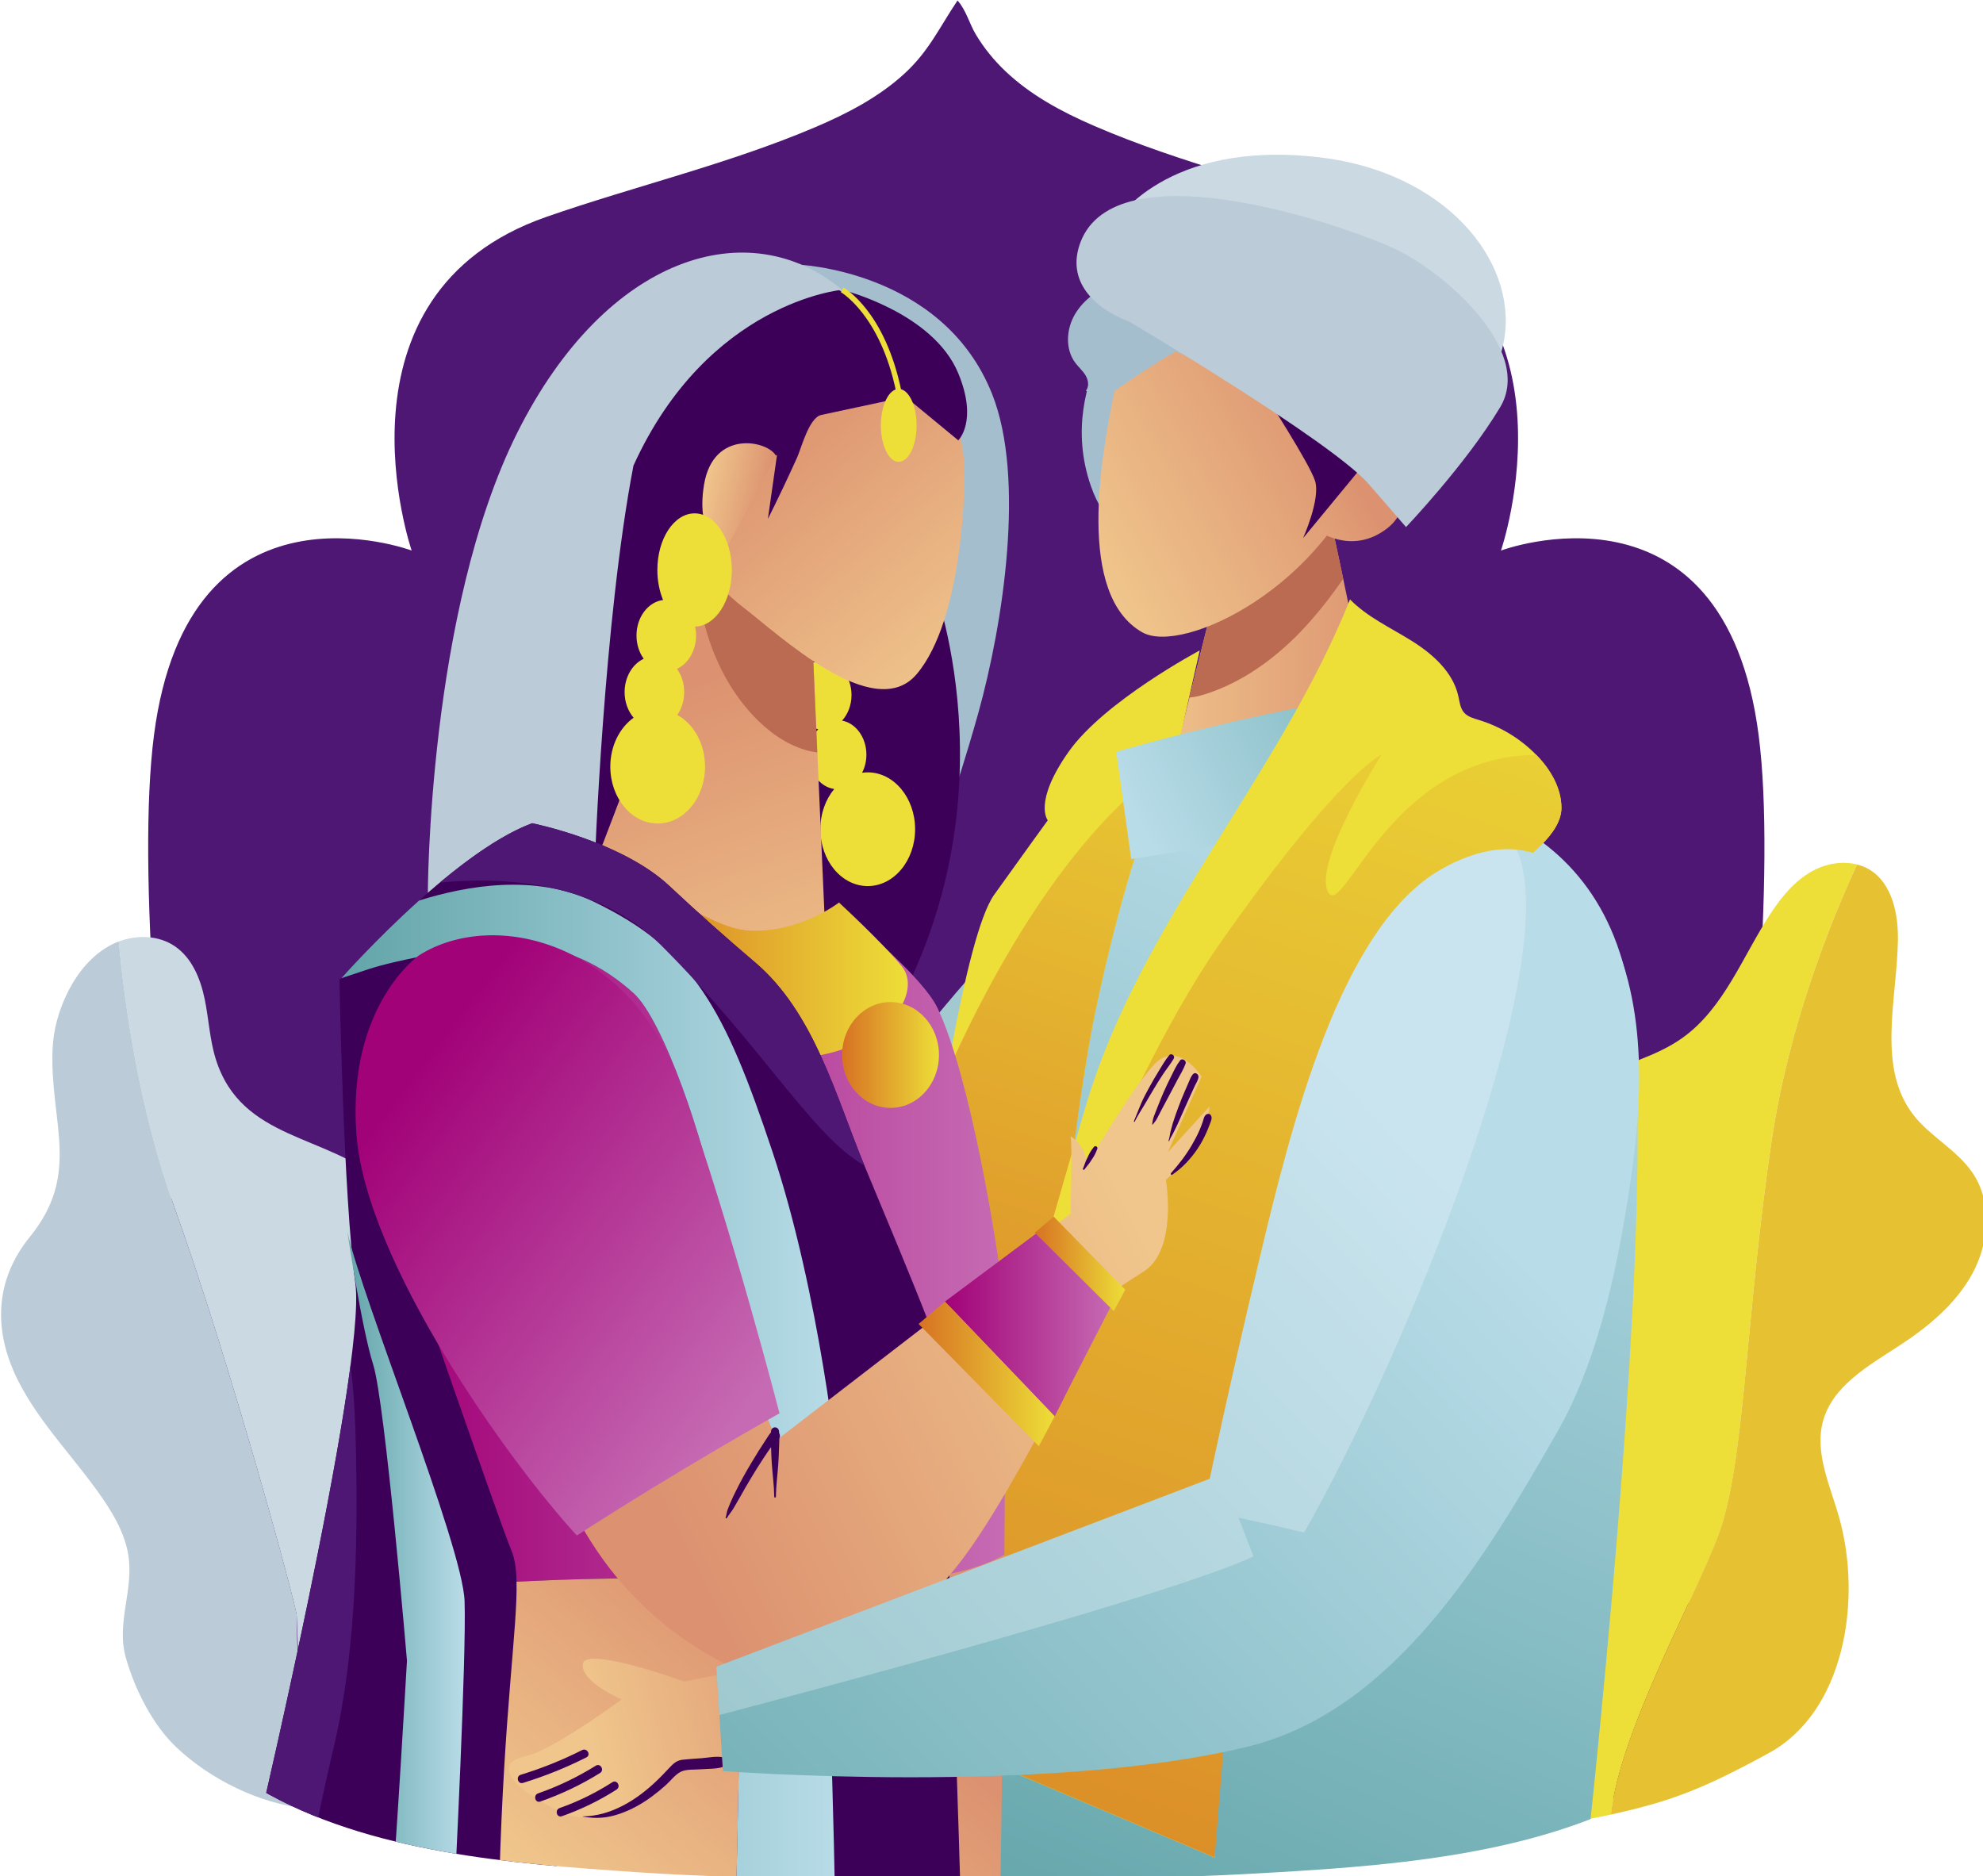 <?xml version="1.0" encoding="UTF-8" standalone="no"?>
<!-- Generator: Adobe Illustrator 24.0.0, SVG Export Plug-In . SVG Version: 6.00 Build 0)  -->

<svg
   xmlns:dc="http://purl.org/dc/elements/1.1/"
   xmlns:cc="http://creativecommons.org/ns#"
   xmlns:rdf="http://www.w3.org/1999/02/22-rdf-syntax-ns#"
   xmlns:svg="http://www.w3.org/2000/svg"
   xmlns="http://www.w3.org/2000/svg"
   xmlns:xlink="http://www.w3.org/1999/xlink"
   xmlns:sodipodi="http://sodipodi.sourceforge.net/DTD/sodipodi-0.dtd"
   xmlns:inkscape="http://www.inkscape.org/namespaces/inkscape"
   version="1.1"
   x="0px"
   y="0px"
   viewBox="0 0 100 94.612"
   xml:space="preserve"
   id="svg577"
   sodipodi:docname="icon-weds.svg"
   width="100"
   height="94.612"
   inkscape:version="0.92.5 (2060ec1f9f, 2020-04-08)"><defs
   id="defs581">
	
	
		
	
	
	
	
<clipPath
   id="SVGID_2_"><use
     height="100%"
     width="100%"
     y="0"
     x="0"
     id="use284"
     style="overflow:visible"
     xlink:href="#SVGID_1_" /></clipPath><linearGradient
   y2="379.302"
   x2="275.86"
   y1="379.302"
   x1="252.347"
   gradientUnits="userSpaceOnUse"
   id="SVGID_3_"><stop
     id="stop289"
     style="stop-color:#5CA1A5"
     offset="0" /><stop
     id="stop291"
     style="stop-color:#B8DCE8"
     offset="1" /></linearGradient><linearGradient
   y2="219.776"
   x2="449.192"
   y1="219.776"
   x1="401.893"
   gradientUnits="userSpaceOnUse"
   id="SVGID_4_"><stop
     id="stop308"
     style="stop-color:#F0C68C"
     offset="0" /><stop
     id="stop310"
     style="stop-color:#DC9270"
     offset="1" /></linearGradient><linearGradient
   gradientTransform="matrix(0.992,-0.163,0.17,1.032,7.619,612.104)"
   y2="-357.326"
   x2="496.616"
   y1="-337.63"
   x1="445.736"
   gradientUnits="userSpaceOnUse"
   id="SVGID_5_"><stop
     id="stop325"
     style="stop-color:#F0C68C"
     offset="0" /><stop
     id="stop327"
     style="stop-color:#DC9270"
     offset="1" /></linearGradient><linearGradient
   y2="180.981"
   x2="444.978"
   y1="198.113"
   x1="415.554"
   gradientUnits="userSpaceOnUse"
   id="SVGID_6_"><stop
     id="stop332"
     style="stop-color:#F0C68C"
     offset="0" /><stop
     id="stop334"
     style="stop-color:#DC9270"
     offset="1" /></linearGradient><linearGradient
   y2="250.944"
   x2="476.747"
   y1="472.739"
   x1="379.537"
   gradientUnits="userSpaceOnUse"
   id="SVGID_7_"><stop
     id="stop353"
     style="stop-color:#5CA1A5"
     offset="0" /><stop
     id="stop355"
     style="stop-color:#B8DCE8"
     offset="1" /></linearGradient><linearGradient
   y2="181.822"
   x2="429.562"
   y1="415.997"
   x1="351.068"
   gradientUnits="userSpaceOnUse"
   id="SVGID_8_"><stop
     id="stop364"
     style="stop-color:#D77223"
     offset="0" /><stop
     id="stop366"
     style="stop-color:#EDDE38"
     offset="1" /></linearGradient><linearGradient
   y2="245.141"
   x2="404.764"
   y1="207.151"
   x1="477.951"
   gradientUnits="userSpaceOnUse"
   id="SVGID_9_"><stop
     id="stop373"
     style="stop-color:#5CA1A5"
     offset="0" /><stop
     id="stop375"
     style="stop-color:#B8DCE8"
     offset="1" /></linearGradient><linearGradient
   y2="172.833"
   x2="470.368"
   y1="441.22"
   x1="380.406"
   gradientUnits="userSpaceOnUse"
   id="SVGID_10_"><stop
     id="stop382"
     style="stop-color:#DB8A27"
     offset="0" /><stop
     id="stop384"
     style="stop-color:#EDDE38"
     offset="1" /></linearGradient><linearGradient
   y2="215.821"
   x2="316.408"
   y1="282.303"
   x1="339.873"
   gradientUnits="userSpaceOnUse"
   id="SVGID_11_"><stop
     id="stop395"
     style="stop-color:#F0C68C"
     offset="0" /><stop
     id="stop397"
     style="stop-color:#DC9270"
     offset="1" /></linearGradient><linearGradient
   y2="312.315"
   x2="377.137"
   y1="312.315"
   x1="261.909"
   gradientUnits="userSpaceOnUse"
   id="SVGID_12_"><stop
     id="stop406"
     style="stop-color:#A20278"
     offset="7.626490e-03" /><stop
     id="stop408"
     style="stop-color:#C66BB3"
     offset="1" /></linearGradient><linearGradient
   y2="397.762"
   x2="344.228"
   y1="449.906"
   x1="301.769"
   gradientUnits="userSpaceOnUse"
   id="SVGID_13_"><stop
     id="stop413"
     style="stop-color:#F0C68C"
     offset="0" /><stop
     id="stop415"
     style="stop-color:#DC9270"
     offset="1" /></linearGradient><linearGradient
   y2="265.078"
   x2="358.905"
   y1="265.078"
   x1="301.611"
   gradientUnits="userSpaceOnUse"
   id="SVGID_14_"><stop
     id="stop422"
     style="stop-color:#D77223"
     offset="0" /><stop
     id="stop424"
     style="stop-color:#EDDE38"
     offset="1" /></linearGradient><linearGradient
   y2="284.56"
   x2="364.741"
   y1="284.56"
   x1="346.584"
   gradientUnits="userSpaceOnUse"
   id="SVGID_15_"><stop
     id="stop429"
     style="stop-color:#D77223"
     offset="0" /><stop
     id="stop431"
     style="stop-color:#EDDE38"
     offset="1" /></linearGradient><linearGradient
   y2="164.307"
   x2="333.369"
   y1="211.459"
   x1="371.749"
   gradientUnits="userSpaceOnUse"
   id="SVGID_16_"><stop
     id="stop438"
     style="stop-color:#F0C68C"
     offset="0" /><stop
     id="stop440"
     style="stop-color:#DC9270"
     offset="1" /></linearGradient><linearGradient
   gradientTransform="matrix(0.977,0.211,-0.211,0.977,111.327,-772.685)"
   y2="885.491"
   x2="417.464"
   y1="885.491"
   x1="405.369"
   gradientUnits="userSpaceOnUse"
   id="SVGID_17_"><stop
     id="stop451"
     style="stop-color:#F0C68C"
     offset="0" /><stop
     id="stop453"
     style="stop-color:#DC9270"
     offset="1" /></linearGradient><linearGradient
   y2="351.727"
   x2="345.839"
   y1="351.727"
   x1="246.395"
   gradientUnits="userSpaceOnUse"
   id="SVGID_18_"><stop
     id="stop474"
     style="stop-color:#5CA1A5"
     offset="0" /><stop
     id="stop476"
     style="stop-color:#B8DCE8"
     offset="1" /></linearGradient><linearGradient
   y2="372.802"
   x2="314.643"
   y1="326.991"
   x1="407.384"
   gradientUnits="userSpaceOnUse"
   id="SVGID_19_"><stop
     id="stop485"
     style="stop-color:#F0C68C"
     offset="0" /><stop
     id="stop487"
     style="stop-color:#DC9270"
     offset="1" /></linearGradient><linearGradient
   y2="334.981"
   x2="397.424"
   y1="334.981"
   x1="365.859"
   gradientUnits="userSpaceOnUse"
   id="SVGID_20_"><stop
     id="stop492"
     style="stop-color:#A20278"
     offset="7.626490e-03" /><stop
     id="stop494"
     style="stop-color:#C66BB3"
     offset="1" /></linearGradient><linearGradient
   y2="344.339"
   x2="386.437"
   y1="344.339"
   x1="360.924"
   gradientUnits="userSpaceOnUse"
   id="SVGID_21_"><stop
     id="stop499"
     style="stop-color:#D77223"
     offset="0" /><stop
     id="stop501"
     style="stop-color:#EDDE38"
     offset="1" /></linearGradient><linearGradient
   y2="323.721"
   x2="399.659"
   y1="323.721"
   x1="382.712"
   gradientUnits="userSpaceOnUse"
   id="SVGID_22_"><stop
     id="stop506"
     style="stop-color:#D77223"
     offset="0" /><stop
     id="stop508"
     style="stop-color:#EDDE38"
     offset="1" /></linearGradient><linearGradient
   y2="346.958"
   x2="332.383"
   y1="293.515"
   x1="261.497"
   gradientUnits="userSpaceOnUse"
   id="SVGID_23_"><stop
     id="stop531"
     style="stop-color:#A20278"
     offset="7.626490e-03" /><stop
     id="stop533"
     style="stop-color:#C66BB3"
     offset="1" /></linearGradient><linearGradient
   y2="400.602"
   x2="345.854"
   y1="412.569"
   x1="299.435"
   gradientUnits="userSpaceOnUse"
   id="SVGID_24_"><stop
     id="stop540"
     style="stop-color:#F0C68C"
     offset="0" /><stop
     id="stop542"
     style="stop-color:#DC9270"
     offset="1" /></linearGradient><linearGradient
   gradientTransform="matrix(1,-0.003,0.003,1,-1.239,13.099)"
   y2="301.578"
   x2="465.678"
   y1="475.884"
   x1="279.64"
   gradientUnits="userSpaceOnUse"
   id="SVGID_25_"><stop
     id="stop557"
     style="stop-color:#5CA1A5"
     offset="0" /><stop
     id="stop559"
     style="stop-color:#B8DCE8"
     offset="1" /></linearGradient><path
   inkscape:connector-curvature="0"
   d="m 516.75,227.16 c -6.41,-50.28 -47.77,-34.64 -47.77,-34.64 3.53,-10.41 8.89,-18.8 9.16,-30.39 0.28,-11.67 -3.17,-23.5 -10.19,-32.89 -12.22,-16.33 -34.56,-24.36 -54.38,-19.53 -14.43,3.51 -25.04,3.92 -36.45,-7.04 -2.12,-2.04 -3.98,-4.34 -5.49,-6.88 -1.19,-2 -1.84,-4.65 -3.4,-6.38 -3.36,5.06 -5.3,9.5 -9.84,13.71 -4.77,4.42 -10.63,7.5 -16.56,10.05 -16.06,6.9 -33.28,10.99 -49.76,16.78 -41.36,14.53 -25.05,62.57 -25.05,62.57 0,0 -41.36,-15.64 -47.77,34.64 -6.41,50.28 18.06,194.98 18.06,194.98 20.38,11.98 47.45,14.04 70.71,15.61 12.01,0.81 24.05,1.13 36.09,1.11 26.09,-0.04 52.45,0.65 78.31,-0.77 24.94,-1.37 54.4,-3.09 76.27,-15.95 0,-0.01 24.47,-144.7 18.06,-194.98 z"
   id="SVGID_1_" /></defs><sodipodi:namedview
   pagecolor="#ffffff"
   bordercolor="#666666"
   borderopacity="1"
   objecttolerance="10"
   gridtolerance="10"
   guidetolerance="10"
   inkscape:pageopacity="0"
   inkscape:pageshadow="2"
   inkscape:window-width="1920"
   inkscape:window-height="1025"
   id="namedview579"
   showgrid="false"
   inkscape:zoom="8.0084865"
   inkscape:cx="32.384742"
   inkscape:cy="35.689555"
   inkscape:window-x="0"
   inkscape:window-y="0"
   inkscape:window-maximized="1"
   inkscape:current-layer="svg577" />
<style
   type="text/css"
   id="style2">
	.st0{display:none;}
	.st1{display:inline;}
	.st2{fill:#577AF8;}
	.st3{opacity:0.9;fill:#FFFFFF;enable-background:new    ;}
	.st4{fill:#F0F0F0;}
	.st5{fill:#EBEBEB;}
	.st6{fill:#F5F5F5;}
	.st7{fill:#FAFAFA;}
	.st8{opacity:0.5;}
	.st9{fill:#5D238A;}
	.st10{opacity:0.4;fill:#FFFFFF;}
	.st11{opacity:0.6;fill:#FFFFFF;}
	.st12{opacity:0.2;}
	.st13{opacity:0.2;fill:#FFFFFF;}
	.st14{fill:#4F1774;}
	.st15{fill:#EDDE38;}
	.st16{fill:#E6C232;}
	.st17{fill:#CBD9E3;}
	.st18{fill:#BBCBD7;}
	.st19{clip-path:url(#SVGID_2_);}
	.st20{fill:#3C0059;}
	.st21{fill:url(#SVGID_3_);}
	.st22{fill:#A5BECE;}
	.st23{fill:url(#SVGID_4_);}
	.st24{fill:#BA6B51;}
	.st25{fill:url(#SVGID_5_);}
	.st26{fill:url(#SVGID_6_);}
	.st27{fill:#A2C8D0;}
	.st28{fill:url(#SVGID_7_);}
	.st29{fill:url(#SVGID_8_);}
	.st30{fill:url(#SVGID_9_);}
	.st31{fill:url(#SVGID_10_);}
	.st32{fill:url(#SVGID_11_);}
	.st33{fill:url(#SVGID_12_);}
	.st34{fill:url(#SVGID_13_);}
	.st35{fill:url(#SVGID_14_);}
	.st36{fill:url(#SVGID_15_);}
	.st37{fill:url(#SVGID_16_);}
	.st38{fill:url(#SVGID_17_);}
	.st39{fill:url(#SVGID_18_);}
	.st40{fill:url(#SVGID_19_);}
	.st41{fill:url(#SVGID_20_);}
	.st42{fill:url(#SVGID_21_);}
	.st43{fill:url(#SVGID_22_);}
	.st44{fill:url(#SVGID_23_);}
	.st45{fill:url(#SVGID_24_);}
	.st46{fill:url(#SVGID_25_);}
	.st47{opacity:0.29;fill:#F4FAFF;}
</style>
<g
   id="Background_Complete"
   transform="translate(0,-405.388)">
</g>
<g
   id="Background_Simple"
   class="st0"
   style="display:none"
   transform="translate(0,-405.388)">
	<g
   class="st1"
   id="g9"
   style="display:inline">
		<path
   class="st2"
   d="m 263.5,85.94 c 53.1,-21.32 90.38,30.07 100.44,66.06 10.06,35.99 34.92,46.08 57.81,33.25 22.88,-12.83 61.86,-66.21 111.05,-22.23 C 582,207 513.73,316.45 408.53,328.24 349.68,334.84 265,312.07 235.32,224.58 217.64,172.45 221.01,103 263.5,85.94 Z"
   id="path5"
   inkscape:connector-curvature="0"
   style="fill:#577af8" />
		<path
   class="st3"
   d="m 263.5,85.94 c 53.1,-21.32 90.38,30.07 100.44,66.06 10.06,35.99 34.92,46.08 57.81,33.25 22.88,-12.83 61.86,-66.21 111.05,-22.23 C 582,207 513.73,316.45 408.53,328.24 349.68,334.84 265,312.07 235.32,224.58 217.64,172.45 221.01,103 263.5,85.94 Z"
   id="path7"
   inkscape:connector-curvature="0"
   style="opacity:0.9;fill:#ffffff;enable-background:new" />
	</g>
</g>
<g
   id="Shadow_1_"
   transform="translate(0,-405.388)">
</g>

<g
   id="Character_2"
   transform="translate(0,-405.388)">
</g>
<g
   id="Character_1"
   transform="translate(0,-405.388)">
</g>
<g
   transform="matrix(0.269,0,0,0.269,-50.765,-23.348)"
   id="g572"><path
     style="fill:#4f1774"
     inkscape:connector-curvature="0"
     id="path267"
     d="M 518.41,224.64 C 511.93,174.36 470.1,190 470.1,190 c 0,0 16.49,-48.05 -25.33,-62.57 -16.91,-5.87 -34.64,-9.97 -51.08,-17.1 -5.93,-2.57 -11.77,-5.7 -16.48,-10.18 -2.15,-2.04 -4.03,-4.34 -5.55,-6.88 -1.2,-2 -1.86,-4.65 -3.44,-6.38 -3.4,5.06 -5.36,9.5 -9.95,13.71 -4.82,4.42 -10.75,7.5 -16.75,10.05 -16.24,6.9 -33.66,10.99 -50.32,16.78 -41.8,14.53 -25.31,62.57 -25.31,62.57 0,0 -41.83,-15.64 -48.31,34.64 -6.48,50.28 18.26,194.98 18.26,194.98 20.61,11.98 47.98,14.04 71.5,15.61 12.14,0.81 24.32,1.13 36.49,1.11 26.38,-0.04 53.04,0.65 79.18,-0.77 25.21,-1.37 55.01,-3.09 77.13,-15.95 0.01,0 24.75,-144.7 18.27,-194.98 z"
     class="st14" /><g
     id="g273"><path
       style="fill:#edde38"
       inkscape:connector-curvature="0"
       id="path269"
       d="m 520.89,300.34 c 3.17,-21.11 10.77,-40.23 15.96,-51.49 -2.78,-0.71 -5.9,-0.15 -8.44,1.27 -3.25,1.81 -5.69,4.78 -7.73,7.88 -5.3,8.06 -8.75,17.82 -16.62,23.4 -4.97,3.52 -11.12,4.9 -16.61,7.55 -14.03,6.77 -23.12,22.62 -21.87,38.15 0.83,10.33 5.76,20.61 3.26,30.67 -2.49,10.02 -11.58,16.74 -17.93,24.88 -10.6,13.6 -13.62,32.76 -7.7,48.96 0,0 24.69,0.33 47.51,-4.66 1.73,-15.67 15.7,-40.5 20.13,-52.31 5.01,-13.4 5.01,-40.78 10.04,-74.3 z"
       class="st15" /><path
       style="fill:#e6c232"
       inkscape:connector-curvature="0"
       id="path271"
       d="m 533.54,371.42 c -1.68,-6.05 -4.73,-12.25 -3.05,-18.29 1.83,-6.55 8.46,-10.29 14.16,-14 5.5,-3.58 10.76,-7.89 13.87,-13.67 3.11,-5.78 3.68,-13.27 0.04,-18.73 -2.91,-4.35 -7.97,-6.83 -11.17,-10.97 -6.79,-8.81 -3.13,-21.31 -2.88,-32.43 0.12,-5.13 -1.03,-11.01 -5.46,-13.6 -0.69,-0.41 -1.44,-0.68 -2.2,-0.88 -5.19,11.26 -12.79,30.37 -15.96,51.49 -5.03,33.52 -5.03,60.9 -10.06,74.3 -4.43,11.82 -18.4,36.64 -20.13,52.31 11.28,-2.47 17.33,-4.82 29.62,-11.53 14.12,-7.68 17.52,-28.52 13.22,-44 z"
       class="st16" /></g><g
     id="g279"><path
       style="fill:#cbd9e3"
       inkscape:connector-curvature="0"
       id="path275"
       d="m 274.74,362.48 c -1.55,-2.25 -3.34,-4.35 -4.51,-6.82 -3.78,-7.99 0.69,-19.26 -0.51,-28.09 -0.97,-7.14 -3.84,-14.26 -9.23,-19.05 -10.34,-9.18 -26.5,-7.8 -31.32,-23.18 -1.15,-3.67 -1.31,-7.58 -2.1,-11.35 -0.79,-3.77 -2.38,-7.63 -5.56,-9.8 -3.02,-2.07 -7.07,-2.2 -10.52,-0.9 1.09,11.92 3.79,31.36 10.45,49.91 10.61,29.61 22.91,74.86 22.91,76.54 0,1.24 1.02,24.24 1.55,36.16 12.86,2.2 25.88,3.15 25.88,3.15 5.25,-10.42 9.48,-21.53 10.62,-33.14 1.14,-11.63 -1.03,-23.83 -7.66,-33.43 z"
       class="st17" /><path
       style="fill:#bbcbd7"
       inkscape:connector-curvature="0"
       id="path277"
       d="m 221.44,313.19 c -6.65,-18.56 -9.35,-37.99 -10.45,-49.91 -0.43,0.16 -0.86,0.35 -1.27,0.55 -3.68,1.86 -6.43,5.23 -8.28,8.92 -1.68,3.35 -2.72,7.04 -2.87,10.78 -0.53,13.73 5.44,23.2 -4.27,35.15 -6.6,8.12 -6.9,17.68 -2.13,27.05 4.13,8.11 10.78,14.62 15.91,22.15 2.17,3.19 4.1,6.66 4.7,10.46 1.04,6.6 -2.33,12.69 -0.46,19.25 1.69,5.93 5.05,12.63 9.56,16.85 6.33,5.93 15.35,10.39 23.93,11.32 0.11,-11.97 -1.45,-24.03 -1.45,-36.03 -0.01,-1.67 -12.3,-46.93 -22.92,-76.54 z"
       class="st18" /></g><g
     id="g570"><defs
       id="defs282"><path
         inkscape:connector-curvature="0"
         d="m 516.75,227.16 c -6.41,-50.28 -47.77,-34.64 -47.77,-34.64 3.53,-10.41 8.89,-18.8 9.16,-30.39 0.28,-11.67 -3.17,-23.5 -10.19,-32.89 -12.22,-16.33 -34.56,-24.36 -54.38,-19.53 -14.43,3.51 -25.04,3.92 -36.45,-7.04 -2.12,-2.04 -3.98,-4.34 -5.49,-6.88 -1.19,-2 -1.84,-4.65 -3.4,-6.38 -3.36,5.06 -5.3,9.5 -9.84,13.71 -4.77,4.42 -10.63,7.5 -16.56,10.05 -16.06,6.9 -33.28,10.99 -49.76,16.78 -41.36,14.53 -25.05,62.57 -25.05,62.57 0,0 -41.36,-15.64 -47.77,34.64 -6.41,50.28 18.06,194.98 18.06,194.98 20.38,11.98 47.45,14.04 70.71,15.61 12.01,0.81 24.05,1.13 36.09,1.11 26.09,-0.04 52.45,0.65 78.31,-0.77 24.94,-1.37 54.4,-3.09 76.27,-15.95 0,-0.01 24.47,-144.7 18.06,-194.98 z"
         id="path1516" /></defs><clipPath
       id="clipPath968"><use
         height="100%"
         width="100%"
         y="0"
         x="0"
         id="use966"
         style="overflow:visible"
         xlink:href="#SVGID_1_" /></clipPath><g
       id="g568"
       clip-path="url(#SVGID_2_)"
       class="st19"><g
         id="g298"><path
           style="fill:#3c0059"
           inkscape:connector-curvature="0"
           id="path287"
           d="m 252.35,270.36 c 0,0 0.74,40.78 2.98,56.99 2.23,16.2 -19.55,107.82 -19.55,107.82 l 57.54,8.38 -2.79,-75.98 -15.08,-93.86 v -12.85 z"
           class="st20" /><linearGradient
           y2="379.302"
           x2="275.86"
           y1="379.302"
           x1="252.347"
           gradientUnits="userSpaceOnUse"
           id="linearGradient975"><stop
             id="stop971"
             style="stop-color:#5CA1A5"
             offset="0" /><stop
             id="stop973"
             style="stop-color:#B8DCE8"
             offset="1" /></linearGradient><path
           inkscape:connector-curvature="0"
           style="fill:url(#SVGID_3_)"
           id="path294"
           d="m 253.84,317.66 c 0,0 2.61,17.88 4.84,24.95 2.23,7.08 6.33,55.5 6.33,55.5 0,0 -2.23,38.36 -2.61,39.85 -0.37,1.49 11.55,2.98 11.55,2.98 0,0 2.23,-43.58 1.86,-54.01 -0.36,-10.42 -19.36,-56.98 -21.97,-69.27 z"
           class="st21" /><path
           style="fill:#4f1774"
           inkscape:connector-curvature="0"
           id="path296"
           d="m 246.61,436.75 c 0.9,-5.07 2.45,-13.08 4.63,-22.25 3.72,-15.64 4.84,-35.01 4.1,-59.59 -0.15,-4.87 -0.47,-8.88 -0.9,-12.2 -4.09,31.19 -18.66,92.47 -18.66,92.47 z"
           class="st14" /></g><g
         id="g306"><path
           style="fill:#a5bece"
           inkscape:connector-curvature="0"
           id="path300"
           d="m 337.92,136.37 c 0,0 27.46,0.84 36.79,24.3 6.26,15.75 2.07,43.02 -2.59,59.78 -4.19,15.07 -16.04,51.96 -23.3,54.75 -6.22,-10.61 -14.53,-34.08 -14.53,-34.08 l 21.76,-33.52 6.74,-35.76 -3.11,-18.44 z"
           class="st22" /><path
           style="fill:#3c0059"
           inkscape:connector-curvature="0"
           id="path302"
           d="m 363.34,195.31 c 0,0 16.2,40.78 -7.82,82.68 -20.11,-20.67 -29.61,-34.64 -29.61,-34.64 l 1.12,-20.67 29.61,-35.76 z"
           class="st20" /><polygon
           style="fill:#3c0059"
           id="polygon304"
           points="290.16,247.55 302.45,173.24 322.56,196.43 303.29,255.37 "
           class="st20" /></g><g
         id="g317"><linearGradient
           y2="219.776"
           x2="449.192"
           y1="219.776"
           x1="401.893"
           gradientUnits="userSpaceOnUse"
           id="linearGradient988"><stop
             id="stop984"
             style="stop-color:#F0C68C"
             offset="0" /><stop
             id="stop986"
             style="stop-color:#DC9270"
             offset="1" /></linearGradient><path
           inkscape:connector-curvature="0"
           style="fill:url(#SVGID_4_)"
           id="path313"
           d="m 419.77,185.26 -17.88,71.51 c 0,0 21.34,5.3 46.93,-10.06 2.79,-1.68 -11.17,-64.81 -11.17,-64.81 z"
           class="st23" /><path
           style="fill:#ba6b51"
           inkscape:connector-curvature="0"
           id="path315"
           d="m 437.65,181.9 -17.88,3.35 -8.07,32.3 c 0.99,-0.06 1.99,-0.32 2.94,-0.62 6.8,-2.16 12.79,-6.44 17.75,-11.56 3.01,-3.11 5.67,-6.52 8.14,-10.08 -1.65,-7.84 -2.88,-13.39 -2.88,-13.39 z"
           class="st24" /></g><g
         id="g349"><g
           id="g323"><path
             style="fill:#a5bece"
             inkscape:connector-curvature="0"
             id="path319"
             d="m 403.36,140.93 c 0,0 -17.19,16.52 -10.16,36.91 5.35,15.51 17.65,6.95 17.65,6.95 l 6.95,-40.65 z"
             class="st22" /><path
             style="fill:#a5bece"
             inkscape:connector-curvature="0"
             id="path321"
             d="m 392.29,160.05 c 0.65,-0.79 0.46,-2 -0.06,-2.88 -0.53,-0.88 -1.33,-1.56 -1.94,-2.38 -1.94,-2.6 -1.68,-6.39 0,-9.17 1.67,-2.78 4.51,-4.67 7.47,-5.99 3.16,-1.4 6.56,-2.25 10.01,-2.49 0.48,-0.03 1.01,-0.04 1.39,0.26 0.65,0.51 0.47,1.52 0.22,2.31 -2.55,8.19 -5.1,16.38 -7.65,24.58 z"
             class="st22" /></g><g
           id="g343"><g
             id="g339"><linearGradient
               gradientTransform="matrix(0.992,-0.163,0.17,1.032,7.619,612.104)"
               y2="-357.326"
               x2="496.616"
               y1="-337.63"
               x1="445.736"
               gradientUnits="userSpaceOnUse"
               id="linearGradient1000"><stop
                 id="stop996"
                 style="stop-color:#F0C68C"
                 offset="0" /><stop
                 id="stop998"
                 style="stop-color:#DC9270"
                 offset="1" /></linearGradient><path
               inkscape:connector-curvature="0"
               style="fill:url(#SVGID_5_)"
               id="path330"
               d="m 409.16,152.67 c -3.58,2 -8.43,5.24 -11.5,7.4 -2.55,12.38 -7.23,38.17 5.18,45.25 7.56,4.32 34.43,-8.52 42.69,-32.85 0,0.01 -21.06,-13.09 -36.37,-19.8 z"
               class="st25" /><linearGradient
               y2="180.981"
               x2="444.978"
               y1="198.113"
               x1="415.554"
               gradientUnits="userSpaceOnUse"
               id="linearGradient1007"><stop
                 id="stop1003"
                 style="stop-color:#F0C68C"
                 offset="0" /><stop
                 id="stop1005"
                 style="stop-color:#DC9270"
                 offset="1" /></linearGradient><path
               inkscape:connector-curvature="0"
               style="fill:url(#SVGID_6_)"
               id="path337"
               d="m 435.68,186.21 c 0,0 6.36,4.77 13.01,-0.31 6.65,-5.09 0.74,-13.21 -5.89,-10.85 z"
               class="st26" /></g><path
             style="fill:#3c0059"
             inkscape:connector-curvature="0"
             id="path341"
             d="m 425.92,160.86 c 0,0 8.19,12.66 9.31,16.02 1.12,3.35 -2.23,10.8 -2.23,10.8 l 12.54,-15.2 z"
             class="st20" /></g><path
           style="fill:#cbd9e3"
           inkscape:connector-curvature="0"
           id="path345"
           d="m 449.92,119.87 c 18.9,8.01 26.49,26.37 16.97,39.52 -27.65,-21.01 -69.12,-30.96 -69.12,-30.96 0,0 9.4,-15.48 38.15,-12.16 5.17,0.59 9.86,1.84 14,3.6"
           class="st17" /><path
           style="fill:#bbcbd7"
           inkscape:connector-curvature="0"
           id="path347"
           d="m 400.42,147.09 c 0,0 37.98,22.47 44.93,30.49 6.95,8.02 6.95,8.02 6.95,8.02 0,0 11.23,-11.77 17.65,-22.47 6.42,-10.7 -10.7,-25.68 -20.33,-29.96 -11.59,-5.15 -51.7,-18.24 -58.33,-1.01 -2.82,7.35 2.61,12.46 9.13,14.93 z"
           class="st18" /></g><g
         id="g391"><g
           id="g360"><path
             style="fill:#a2c8d0"
             inkscape:connector-curvature="0"
             id="path351"
             d="m 393.51,250.06 c 0,0 -10.06,1.12 -40.78,41.9 -26.82,42.46 -31.29,53.63 -31.29,53.63 l 44.14,7.26 z"
             class="st27" /><linearGradient
             y2="250.944"
             x2="476.747"
             y1="472.739"
             x1="379.537"
             gradientUnits="userSpaceOnUse"
             id="linearGradient1021"><stop
               id="stop1017"
               style="stop-color:#5CA1A5"
               offset="0" /><stop
               id="stop1019"
               style="stop-color:#B8DCE8"
               offset="1" /></linearGradient><path
             inkscape:connector-curvature="0"
             style="fill:url(#SVGID_7_)"
             id="path358"
             d="m 357.2,326.04 c 0,0 14.53,-54.19 29.05,-70.39 14.53,-16.2 40.22,-17.88 52.52,-20.11 12.29,-2.23 50.84,0 55.87,40.22 5.03,40.22 -8.94,163.13 -8.94,163.13 l -139.67,11.73 z"
             class="st28" /></g><g
           id="g371"><path
             style="fill:#edde38"
             inkscape:connector-curvature="0"
             id="path362"
             d="m 413.63,208.72 c 0,0 -17.88,9.5 -24.58,19 -6.7,9.5 -3.91,12.85 -3.91,12.85 0,0 -4.47,6.15 -10.06,13.97 -5.59,7.82 -11.17,48.6 -11.73,50.28 -0.56,1.68 -3.91,87.71 -3.91,87.71 l -1.68,21.79 21.23,1.12 c 0,0 7.82,-104.47 15.08,-139.11 7.26,-34.64 15.64,-50.28 15.64,-50.28 z"
             class="st15" /><linearGradient
             y2="181.822"
             x2="429.562"
             y1="415.997"
             x1="351.068"
             gradientUnits="userSpaceOnUse"
             id="linearGradient1030"><stop
               id="stop1026"
               style="stop-color:#D77223"
               offset="0" /><stop
               id="stop1028"
               style="stop-color:#EDDE38"
               offset="1" /></linearGradient><path
             inkscape:connector-curvature="0"
             style="fill:url(#SVGID_8_)"
             id="path369"
             d="m 407.81,230.12 c -20.88,14.2 -36.08,45.36 -41.61,58.01 -1.56,8.8 -2.62,15.99 -2.85,16.68 -0.56,1.68 -3.91,87.71 -3.91,87.71 l -0.45,5.84 1.57,7.57 18.44,9.5 c 0,0 7.82,-104.47 15.08,-139.11 5.14,-24.54 10.84,-39.54 13.73,-46.2 z"
             class="st29" /></g><linearGradient
           y2="245.141"
           x2="404.764"
           y1="207.151"
           x1="477.951"
           gradientUnits="userSpaceOnUse"
           id="linearGradient1038"><stop
             id="stop1034"
             style="stop-color:#5CA1A5"
             offset="0" /><stop
             id="stop1036"
             style="stop-color:#B8DCE8"
             offset="1" /></linearGradient><path
           inkscape:connector-curvature="0"
           style="fill:url(#SVGID_9_)"
           id="path378"
           d="m 397.98,227.71 c 0,0 40.78,-11.73 56.43,-10.61 1.12,17.88 1.68,22.35 1.68,22.35 0,0 -34.64,5.03 -55.31,8.38 z"
           class="st30" /><g
           id="g389"><path
             style="fill:#edde38"
             inkscape:connector-curvature="0"
             id="path380"
             d="m 477.56,245.29 c 2.37,-2.33 3.87,-4.71 3.87,-7.04 0,-3.75 -2.07,-7.24 -4.69,-9.92 -2.96,-3.04 -6.7,-5.32 -10.76,-6.56 -1.01,-0.31 -2.11,-0.6 -2.8,-1.39 -0.73,-0.84 -0.84,-2.03 -1.08,-3.12 -1.02,-4.53 -4.83,-7.89 -8.77,-10.35 -3.94,-2.46 -8.28,-4.43 -11.53,-7.75 -13.21,33.03 -39.11,60.22 -49.4,94.5 -1.68,5.59 -16.76,56.43 -17.32,66.48 -0.56,10.06 -2.23,56.43 -2.23,56.43 l 43.58,18.44 c 0,0 1.68,-77.66 2.23,-96.09 0.56,-18.44 31.29,-76.54 31.29,-76.54 5.54,-3.54 20.5,-10.09 27.61,-17.09 z"
             class="st15" /><linearGradient
             y2="172.833"
             x2="470.368"
             y1="441.22"
             x1="380.406"
             gradientUnits="userSpaceOnUse"
             id="linearGradient1046"><stop
               id="stop1042"
               style="stop-color:#DB8A27"
               offset="0" /><stop
               id="stop1044"
               style="stop-color:#EDDE38"
               offset="1" /></linearGradient><path
             inkscape:connector-curvature="0"
             style="fill:url(#SVGID_10_)"
             id="path387"
             d="m 437.65,253.97 c -2.79,-5.59 10.06,-25.7 10.06,-25.7 0,0 -7.82,3.35 -30.17,35.2 -16.17,23.04 -32.92,65.96 -40.95,87.94 -0.86,3.86 -1.41,6.93 -1.51,8.71 -0.56,10.06 -2.23,56.43 -2.23,56.43 l 43.58,18.44 c 0,0 6.7,-82.13 7.26,-100.56 0.56,-18.44 26.26,-72.07 26.26,-72.07 5.55,-3.51 20.51,-10.06 27.62,-17.07 2.37,-2.33 3.87,-4.71 3.87,-7.04 0,-3.75 -2.07,-7.24 -4.69,-9.92 -27.41,0.04 -36.31,31.23 -39.1,25.64 z"
             class="st31" /></g></g><path
         style="fill:#edde38"
         inkscape:connector-curvature="0"
         id="path393"
         d="m 351.39,231.58 c -0.36,0 -0.71,0.03 -1.06,0.08 0.51,-0.99 0.81,-2.15 0.81,-3.39 0,-3.23 -1.98,-5.91 -4.56,-6.39 1.08,-1.18 1.77,-2.89 1.77,-4.78 0,-3.58 -2.42,-6.48 -5.4,-6.48 -2.98,0 -5.4,2.9 -5.4,6.48 0,3.23 1.98,5.91 4.56,6.39 -1.08,1.18 -1.77,2.89 -1.77,4.78 0,3.32 2.08,6.05 4.77,6.43 -1.61,1.93 -2.6,4.59 -2.6,7.54 0,5.89 3.98,10.66 8.88,10.66 4.9,0 8.88,-4.77 8.88,-10.66 0,-5.88 -3.97,-10.66 -8.88,-10.66 z"
         class="st15" /><g
         id="g404"><linearGradient
           y2="215.821"
           x2="316.408"
           y1="282.303"
           x1="339.873"
           gradientUnits="userSpaceOnUse"
           id="linearGradient1056"><stop
             id="stop1052"
             style="stop-color:#F0C68C"
             offset="0" /><stop
             id="stop1054"
             style="stop-color:#DC9270"
             offset="1" /></linearGradient><path
           inkscape:connector-curvature="0"
           style="fill:url(#SVGID_11_)"
           id="path400"
           d="m 341,206.48 3.35,75.98 c 0,0 -30.73,-11.17 -44.14,-33.52 19.55,-50.84 25.14,-69.28 25.14,-69.28 z"
           class="st32" /><path
           style="fill:#ba6b51"
           inkscape:connector-curvature="0"
           id="path402"
           d="m 341,206.48 -15.64,-26.82 c 0,0 -1.55,5.1 -5.85,17.31 0.11,0.9 0.23,1.8 0.38,2.69 1.35,7.91 4.63,15.62 10.16,21.43 2.67,2.8 5.9,5.17 9.6,6.28 0.74,0.22 1.51,0.37 2.28,0.48 z"
           class="st24" /></g><g
         id="g420"><linearGradient
           y2="312.315"
           x2="377.137"
           y1="312.315"
           x1="261.909"
           gradientUnits="userSpaceOnUse"
           id="linearGradient1065"><stop
             id="stop1061"
             style="stop-color:#A20278"
             offset="7.626490e-03" /><stop
             id="stop1063"
             style="stop-color:#C66BB3"
             offset="1" /></linearGradient><path
           inkscape:connector-curvature="0"
           style="fill:url(#SVGID_12_)"
           id="path411"
           d="m 328.15,383.03 c 19.72,0.92 38.68,1.08 48.86,-4.77 0.19,-23.36 0.22,-44.83 -0.25,-48.87 -1.12,-9.5 -6.15,-40.78 -12.29,-53.63 C 361.72,270 350.31,260.97 346,256 c -8.36,9.8 -26.07,4.75 -35.1,-1.43 -4.5,-3.07 -7.22,-4.73 -9.74,-9.54 l -12.66,-3.91 c 0,0 -20.86,16.57 -23.09,29.98 -2.23,13.41 -4.28,42.09 -3.17,43.76 1.12,1.68 19.55,55.87 22.35,62.57 0.62,1.5 0.91,3.38 0.97,5.86 8.1,-0.42 25.19,-1.07 42.59,-0.26 z"
           class="st33" /><linearGradient
           y2="397.762"
           x2="344.228"
           y1="449.906"
           x1="301.769"
           gradientUnits="userSpaceOnUse"
           id="linearGradient1072"><stop
             id="stop1068"
             style="stop-color:#F0C68C"
             offset="0" /><stop
             id="stop1070"
             style="stop-color:#DC9270"
             offset="1" /></linearGradient><path
           inkscape:connector-curvature="0"
           style="fill:url(#SVGID_13_)"
           id="path418"
           d="m 282.34,438.89 c 34.64,22.35 93.86,6.15 93.86,6.15 0,0 0.55,-35.13 0.81,-66.78 -10.18,5.84 -29.14,5.68 -48.86,4.77 -17.4,-0.81 -34.49,-0.15 -42.6,0.27 0.21,8.61 -2.35,24.34 -3.21,55.59 z"
           class="st34" /></g><g
         id="g436"><linearGradient
           y2="265.078"
           x2="358.905"
           y1="265.078"
           x1="301.611"
           gradientUnits="userSpaceOnUse"
           id="linearGradient1080"><stop
             id="stop1076"
             style="stop-color:#D77223"
             offset="0" /><stop
             id="stop1078"
             style="stop-color:#EDDE38"
             offset="1" /></linearGradient><path
           inkscape:connector-curvature="0"
           style="fill:url(#SVGID_14_)"
           id="path427"
           d="m 301.61,245.03 c 0,0 17.88,15.64 27.38,16.2 9.5,0.56 17.01,-5.24 17.01,-5.24 0,0 7.85,7.19 11.76,11.94 3.91,4.75 -2.23,15.08 -17.6,17.04 -15.36,1.96 -28.77,-16.76 -33.24,-22.07 -4.47,-5.3 -5.31,-17.87 -5.31,-17.87 z"
           class="st35" /><linearGradient
           y2="284.56"
           x2="364.741"
           y1="284.56"
           x1="346.584"
           gradientUnits="userSpaceOnUse"
           id="linearGradient1087"><stop
             id="stop1083"
             style="stop-color:#D77223"
             offset="0" /><stop
             id="stop1085"
             style="stop-color:#EDDE38"
             offset="1" /></linearGradient><ellipse
           style="fill:url(#SVGID_15_)"
           id="ellipse434"
           ry="9.92"
           rx="9.08"
           cy="284.56"
           cx="355.66"
           class="st36" /></g><g
         id="g468"><linearGradient
           y2="164.307"
           x2="333.369"
           y1="211.459"
           x1="371.749"
           gradientUnits="userSpaceOnUse"
           id="linearGradient1095"><stop
             id="stop1091"
             style="stop-color:#F0C68C"
             offset="0" /><stop
             id="stop1093"
             style="stop-color:#DC9270"
             offset="1" /></linearGradient><path
           inkscape:connector-curvature="0"
           style="fill:url(#SVGID_16_)"
           id="path443"
           d="m 369.49,177.43 c 0,0 -0.14,25.4 -8.94,35.76 -8.01,9.42 -26.05,-7.62 -32.38,-12.45 -2.76,-2.11 -7.33,-6.23 -7.4,-10.07 -0.06,-3.01 2.8,-7.81 3.77,-10.73 2.45,-7.35 4.76,-14.74 7.29,-22.06 l 33.13,1.04 c 0.01,0 5.05,7.64 4.53,18.51 z"
           class="st37" /><g
           id="g449"><path
             style="fill:#3c0059"
             inkscape:connector-curvature="0"
             id="path445"
             d="m 346.58,141.12 c 0,0 7.82,6.7 10.61,19 l 11.17,9.22 c 0,0 3.74,-3.56 0,-12.57 -4.74,-11.46 -21.78,-15.65 -21.78,-15.65 z"
             class="st20" /><path
             style="fill:#3c0059"
             inkscape:connector-curvature="0"
             id="path447"
             d="m 358.32,161.23 c 0,0 -15.56,3.33 -15.64,3.35 -2.3,0.49 -3.76,6.28 -4.54,8 -1.75,3.87 -3.57,7.7 -5.47,11.5 0.57,-4 1.14,-8.01 1.71,-12.01 -4.01,2.13 -7.71,5.37 -9.04,9.72 -0.62,2.04 -0.69,4.2 -1.18,6.28 -0.48,2.07 -1.51,4.19 -3.41,5.17 -3.33,1.72 -6.13,-1.92 -8.05,-4.1 -3.67,-4.16 -6.57,-9.35 -6.34,-15.05 0.56,-13.97 6.7,-19.55 12.85,-25.7 6.15,-6.15 21.23,-11.73 28.49,-6.15 7.26,5.58 10.62,18.99 10.62,18.99 z"
             class="st20" /></g><g
           id="g460"><linearGradient
             gradientTransform="matrix(0.977,0.211,-0.211,0.977,111.327,-772.685)"
             y2="885.491"
             x2="417.464"
             y1="885.491"
             x1="405.369"
             gradientUnits="userSpaceOnUse"
             id="linearGradient1105"><stop
               id="stop1101"
               style="stop-color:#F0C68C"
               offset="0" /><stop
               id="stop1103"
               style="stop-color:#DC9270"
               offset="1" /></linearGradient><path
             inkscape:connector-curvature="0"
             style="fill:url(#SVGID_17_)"
             id="path456"
             d="m 324.77,189.81 c 0,0 -5.8,-1.77 -4.06,-12.2 1.74,-10.44 12.07,-8.2 13.51,-5.32 z"
             class="st38" /><path
             style="fill:#edde38"
             inkscape:connector-curvature="0"
             id="path458"
             d="m 325.91,193.64 c 0,-5.86 -3.13,-10.61 -6.98,-10.61 -3.85,0 -6.98,4.75 -6.98,10.61 0,2.07 0.4,4 1.07,5.63 -2.8,0.36 -4.98,3.21 -4.98,6.66 0,1.67 0.51,3.19 1.35,4.36 -2.09,0.97 -3.58,3.4 -3.58,6.25 0,1.88 0.65,3.58 1.69,4.8 -2.61,1.86 -4.37,5.26 -4.37,9.17 0,5.89 3.98,10.66 8.88,10.66 4.9,0 8.88,-4.77 8.88,-10.66 0,-4.31 -2.13,-8.01 -5.2,-9.69 0.8,-1.16 1.29,-2.65 1.29,-4.28 0,-1.67 -0.51,-3.19 -1.35,-4.36 2.09,-0.97 3.58,-3.4 3.58,-6.25 0,-0.58 -0.07,-1.14 -0.18,-1.68 3.81,-0.08 6.88,-4.8 6.88,-10.61 z"
             class="st15" /></g><g
           id="g466"><path
             style="fill:#edde38"
             inkscape:connector-curvature="0"
             id="path462"
             d="m 356.71,160.22 c -2.98,-14.37 -10.3,-18.62 -10.37,-18.66 l 0.48,-0.87 c 0.32,0.18 7.78,4.47 10.86,19.33 z"
             class="st15" /><path
             style="fill:#edde38"
             inkscape:connector-curvature="0"
             id="path464"
             d="m 360.55,166.54 c 0,3.78 -1.5,6.84 -3.35,6.84 -1.85,0 -3.35,-3.06 -3.35,-6.84 0,-3.78 1.5,-6.84 3.35,-6.84 1.85,0 3.35,3.06 3.35,6.84 z"
             class="st15" /></g></g><path
         style="fill:#bbcbd7"
         inkscape:connector-curvature="0"
         id="path470"
         d="m 346.58,141.12 c 0,0 -25.14,2.23 -39.11,32.96 -5.59,29.05 -7.26,74.86 -7.26,74.86 l -31.29,5.59 c 0,0 0,-53.07 16.76,-86.6 16.77,-33.51 43.59,-41.34 60.9,-26.81 z"
         class="st18" /><g
         id="g483"><path
           style="fill:#3c0059"
           inkscape:connector-curvature="0"
           id="path472"
           d="m 288.48,241.12 c 0,0 16.76,3.35 25.7,11.73 5.23,4.9 10.6,9.69 16.07,14.33 11.11,9.43 15.14,25.07 20.5,38.06 4.23,10.26 8.61,20.49 12.6,30.85 2.79,7.26 5.59,111.18 5.59,111.18 0,0 -17.32,4.47 -42.46,3.35 2.79,-96.65 -1.12,-124.03 -3.35,-136.88 -2.23,-12.85 -10.06,-35.76 -15.64,-40.78 -5.59,-5.03 -12.85,-8.94 -21.79,-8.94 -8.94,0 -22.91,2.79 -27.93,4.47 -5.03,1.68 -5.03,1.68 -5.03,1.68 0,0 20.66,-23.46 35.74,-29.05 z"
           class="st20" /><linearGradient
           y2="351.727"
           x2="345.839"
           y1="351.727"
           x1="246.395"
           gradientUnits="userSpaceOnUse"
           id="linearGradient1120"><stop
             id="stop1116"
             style="stop-color:#5CA1A5"
             offset="0" /><stop
             id="stop1118"
             style="stop-color:#B8DCE8"
             offset="1" /></linearGradient><path
           inkscape:connector-curvature="0"
           style="fill:url(#SVGID_18_)"
           id="path479"
           d="m 344.35,409.66 c -0.74,-18.25 1.49,-46.56 1.49,-46.56 0,0 -3.35,-33.52 -12.29,-60.34 -8.94,-26.82 -14.9,-37.99 -33.52,-46.93 -10.99,-5.27 -23.79,-3.03 -32.75,-0.22 -8.22,7.37 -14.56,14.56 -14.56,14.56 0,0 0,0 5.03,-1.68 5.03,-1.68 19,-4.47 27.93,-4.47 8.94,0 16.2,3.91 21.79,8.94 5.59,5.03 13.41,27.93 15.64,40.78 2.23,12.85 6.15,40.22 3.35,136.88 6.99,0.31 13.37,0.19 18.94,-0.15 -0.12,-7.7 -0.47,-26.62 -1.05,-40.81 z"
           class="st39" /><path
           style="fill:#4f1774"
           inkscape:connector-curvature="0"
           id="path481"
           d="m 288.48,241.12 c -5.46,2.02 -11.64,6.39 -17.32,11.13 11.22,-1.11 29.25,-0.51 41.53,11.78 19,18.99 28.44,35.88 38.06,41.22 -5.35,-12.99 -9.39,-28.63 -20.5,-38.06 -5.47,-4.64 -10.84,-9.43 -16.07,-14.33 -8.94,-8.39 -25.7,-11.74 -25.7,-11.74 z"
           class="st14" /></g><g
         id="g538"><g
           id="g529"><linearGradient
             y2="372.802"
             x2="314.643"
             y1="326.991"
             x1="407.384"
             gradientUnits="userSpaceOnUse"
             id="linearGradient1129"><stop
               id="stop1125"
               style="stop-color:#F0C68C"
               offset="0" /><stop
               id="stop1127"
               style="stop-color:#DC9270"
               offset="1" /></linearGradient><path
             inkscape:connector-curvature="0"
             style="fill:url(#SVGID_19_)"
             id="path490"
             d="m 329.82,345.97 4.47,10.8 55.12,-42.46 c 0,0 0.37,-13.04 0,-14.53 3.35,2.23 2.98,5.59 2.98,5.59 0,0 8.19,-14.15 12.66,-18.99 4.47,-4.84 8.94,2.23 8.94,2.23 l -6.33,14.15 7.82,-8.57 c 0,0 -0.37,6.7 -8.19,13.78 0,0 2.23,13.04 -4.1,17.13 -6.33,4.1 -6.33,4.1 -6.33,4.1 0,0 -17.51,36.87 -28.31,50.65 -10.8,13.78 -25.7,24.95 -36.87,21.97 -8.28,-3.29 -25.73,-11.11 -36.5,-33.89 z"
             class="st40" /><g
             id="g513"><linearGradient
               y2="334.981"
               x2="397.424"
               y1="334.981"
               x1="365.859"
               gradientUnits="userSpaceOnUse"
               id="linearGradient1136"><stop
                 id="stop1132"
                 style="stop-color:#A20278"
                 offset="7.626490e-03" /><stop
                 id="stop1134"
                 style="stop-color:#C66BB3"
                 offset="1" /></linearGradient><path
               inkscape:connector-curvature="0"
               style="fill:url(#SVGID_20_)"
               id="path497"
               d="m 383.46,317.66 13.97,13.13 c 0,0 -7.64,14.8 -10.99,21.51 l -20.58,-21.51 z"
               class="st41" /><linearGradient
               y2="344.339"
               x2="386.437"
               y1="344.339"
               x1="360.924"
               gradientUnits="userSpaceOnUse"
               id="linearGradient1143"><stop
                 id="stop1139"
                 style="stop-color:#D77223"
                 offset="0" /><stop
                 id="stop1141"
                 style="stop-color:#EDDE38"
                 offset="1" /></linearGradient><polygon
               style="fill:url(#SVGID_21_)"
               id="polygon504"
               points="360.92,334.98 365.86,330.79 386.44,352.3 383.46,357.89 "
               class="st42" /><linearGradient
               y2="323.721"
               x2="399.659"
               y1="323.721"
               x1="382.712"
               gradientUnits="userSpaceOnUse"
               id="linearGradient1150"><stop
                 id="stop1146"
                 style="stop-color:#D77223"
                 offset="0" /><stop
                 id="stop1148"
                 style="stop-color:#EDDE38"
                 offset="1" /></linearGradient><polygon
               style="fill:url(#SVGID_22_)"
               id="polygon511"
               points="382.71,317.88 386.26,314.87 399.66,328.56 397.52,332.57 "
               class="st43" /></g><g
             id="g527"><path
               style="fill:#3c0059"
               inkscape:connector-curvature="0"
               id="path515"
               d="m 406.76,288.15 c 0.65,-0.98 1.41,-1.91 2,-2.91 0.3,-0.51 -0.44,-1.13 -0.84,-0.65 -0.73,0.87 -1.31,1.9 -1.91,2.87 -0.62,1 -1.21,2.02 -1.78,3.05 -0.57,1.03 -1.13,2.07 -1.6,3.16 -0.47,1.09 -0.87,2.21 -1.34,3.3 -0.04,0.1 0.1,0.19 0.15,0.09 0.51,-1.05 1.15,-2.06 1.76,-3.05 0.59,-0.98 1.15,-1.97 1.74,-2.95 0.58,-0.99 1.19,-1.96 1.82,-2.91 z"
               class="st20" /><path
               style="fill:#3c0059"
               inkscape:connector-curvature="0"
               id="path517"
               d="m 409.52,289.09 c 0.51,-0.95 1.1,-1.91 1.46,-2.92 0.2,-0.55 -0.65,-1.08 -1.02,-0.6 -0.66,0.85 -1.14,1.87 -1.61,2.83 -0.51,1.03 -1.02,2.06 -1.48,3.11 -0.43,0.99 -0.83,1.99 -1.23,3 -0.2,0.51 -0.41,1.02 -0.6,1.54 -0.19,0.54 -0.27,0.97 -0.32,1.52 0,0.05 0.06,0.07 0.09,0.04 0.36,-0.42 0.63,-0.78 0.89,-1.28 0.24,-0.46 0.47,-0.92 0.71,-1.38 0.51,-0.98 1.04,-1.95 1.56,-2.93 0.52,-0.96 1.02,-1.95 1.55,-2.93 z"
               class="st20" /><path
               style="fill:#3c0059"
               inkscape:connector-curvature="0"
               id="path519"
               d="m 409.42,297.66 c 0.46,-1 0.88,-2.01 1.34,-3.01 0.45,-0.97 0.87,-1.94 1.31,-2.91 0.22,-0.48 0.44,-0.97 0.67,-1.45 0.23,-0.48 0.57,-0.99 0.65,-1.52 0.09,-0.55 -0.58,-1.12 -1.04,-0.6 -0.39,0.44 -0.57,1.02 -0.81,1.55 -0.22,0.49 -0.43,0.98 -0.64,1.47 -0.43,0.99 -0.85,1.99 -1.22,3.01 -0.38,1.03 -0.77,2.07 -1.09,3.12 -0.15,0.51 -0.28,1.02 -0.42,1.54 -0.15,0.59 -0.19,1.21 -0.39,1.78 -0.03,0.08 0.11,0.12 0.13,0.04 0.19,-0.56 0.55,-1.05 0.81,-1.59 0.24,-0.48 0.48,-0.95 0.7,-1.43 z"
               class="st20" /><path
               style="fill:#3c0059"
               inkscape:connector-curvature="0"
               id="path521"
               d="m 415.71,295.86 c -0.17,-0.27 -0.48,-0.33 -0.75,-0.2 -0.5,0.24 -0.59,0.88 -0.75,1.37 -0.17,0.49 -0.35,0.98 -0.55,1.46 -0.43,1.02 -0.95,1.99 -1.5,2.94 -1.1,1.89 -2.46,3.65 -3.91,5.27 -0.14,0.16 0.04,0.44 0.23,0.3 1.9,-1.3 3.45,-2.95 4.74,-4.86 0.63,-0.94 1.17,-1.94 1.63,-2.97 0.24,-0.53 0.46,-1.07 0.66,-1.62 0.2,-0.52 0.54,-1.16 0.2,-1.69 z"
               class="st20" /><path
               style="fill:#3c0059"
               inkscape:connector-curvature="0"
               id="path523"
               d="m 394.22,301.68 c -0.18,-0.07 -0.35,0 -0.46,0.15 -0.24,0.31 -0.47,0.62 -0.67,0.96 -0.19,0.31 -0.34,0.64 -0.49,0.97 -0.16,0.33 -0.33,0.66 -0.45,1.01 -0.12,0.37 -0.26,0.73 -0.41,1.1 -0.08,0.18 0.15,0.32 0.27,0.16 0.23,-0.32 0.46,-0.62 0.72,-0.92 0.25,-0.29 0.44,-0.62 0.65,-0.93 0.21,-0.32 0.42,-0.62 0.59,-0.96 0.18,-0.35 0.33,-0.72 0.47,-1.09 0.06,-0.18 -0.07,-0.39 -0.22,-0.45 z"
               class="st20" /><path
               style="fill:#3c0059"
               inkscape:connector-curvature="0"
               id="path525"
               d="m 334.79,355.46 c -0.01,-0.12 -0.01,-0.25 -0.03,-0.37 -0.12,-0.96 -1.38,-0.97 -1.5,0 -0.01,0.08 -0.01,0.17 -0.02,0.25 -0.29,0.29 -0.52,0.7 -0.73,1.01 -1.05,1.58 -2.07,3.19 -3.03,4.82 -0.95,1.59 -1.85,3.21 -2.68,4.87 -0.41,0.81 -0.8,1.62 -1.15,2.45 -0.18,0.43 -0.37,0.87 -0.53,1.31 -0.18,0.49 -0.21,1 -0.37,1.5 -0.04,0.13 0.15,0.2 0.21,0.09 0.39,-0.65 0.9,-1.21 1.29,-1.88 0.38,-0.66 0.77,-1.31 1.14,-1.97 0.69,-1.25 1.41,-2.48 2.14,-3.7 0.73,-1.22 1.49,-2.43 2.27,-3.62 0.42,-0.63 0.84,-1.27 1.28,-1.89 0.06,-0.08 0.12,-0.17 0.18,-0.25 0,0.05 0,0.1 0.01,0.14 0.03,1.01 0.07,2.01 0.14,3.01 0.14,2.04 0.43,4.1 0.45,6.15 0,0.2 0.31,0.2 0.31,0 0.02,-2.05 0.31,-4.1 0.45,-6.15 0.07,-1 0.11,-2.01 0.14,-3.01 0.02,-0.58 0.06,-1.18 0.06,-1.78 0.16,-0.32 0.14,-0.69 -0.03,-0.98 z"
               class="st20" /></g></g><linearGradient
           y2="346.958"
           x2="332.383"
           y1="293.515"
           x1="261.497"
           gradientUnits="userSpaceOnUse"
           id="linearGradient1166"><stop
             id="stop1162"
             style="stop-color:#A20278"
             offset="7.626490e-03" /><stop
             id="stop1164"
             style="stop-color:#C66BB3"
             offset="1" /></linearGradient><path
           inkscape:connector-curvature="0"
           style="fill:url(#SVGID_23_)"
           id="path536"
           d="m 267.25,265.89 c 0,0 -13.41,9.31 -11.73,33.33 1.68,24.02 28.49,61.45 41.34,75.42 18.99,-12.29 37.99,-22.91 37.99,-22.91 0,0 -8.94,-34.64 -18.44,-61.45 -9.49,-26.81 -35,-33.33 -49.16,-24.39 z"
           class="st44" /></g><g
         id="g566"><linearGradient
           y2="400.602"
           x2="345.854"
           y1="412.569"
           x1="299.435"
           gradientUnits="userSpaceOnUse"
           id="linearGradient1174"><stop
             id="stop1170"
             style="stop-color:#F0C68C"
             offset="0" /><stop
             id="stop1172"
             style="stop-color:#DC9270"
             offset="1" /></linearGradient><path
           inkscape:connector-curvature="0"
           style="fill:url(#SVGID_24_)"
           id="path545"
           d="m 328.15,399.79 -11.17,2.23 c 0,0 -18.44,-6.7 -18.99,-3.35 -0.56,3.35 7.26,6.7 7.26,6.7 0,0 -12.85,9.5 -17.88,10.61 -9.53,2.12 4.21,9.98 8.38,11.17 7.82,2.23 20.67,-9.5 20.67,-9.5 l 11.73,-1.68 z"
           class="st45" /><g
           id="g553"><path
             style="fill:#3c0059"
             inkscape:connector-curvature="0"
             id="path547"
             d="m 297.85,414.86 c -3.7,1.87 -7.55,3.42 -11.51,4.63 -0.97,0.3 -0.56,1.83 0.42,1.53 4.09,-1.26 8.07,-2.86 11.89,-4.79 0.91,-0.46 0.11,-1.83 -0.8,-1.37 z"
             class="st20" /><path
             style="fill:#3c0059"
             inkscape:connector-curvature="0"
             id="path549"
             d="m 300.41,417.79 c -3.41,2.12 -7.03,3.87 -10.82,5.19 -0.96,0.34 -0.55,1.87 0.42,1.53 3.92,-1.37 7.68,-3.16 11.2,-5.35 0.87,-0.54 0.07,-1.91 -0.8,-1.37 z"
             class="st20" /><path
             style="fill:#3c0059"
             inkscape:connector-curvature="0"
             id="path551"
             d="m 303.51,420.89 c -3.1,1.99 -6.41,3.62 -9.88,4.84 -0.96,0.34 -0.55,1.87 0.42,1.53 3.6,-1.26 7.05,-2.94 10.26,-5 0.86,-0.55 0.07,-1.93 -0.8,-1.37 z"
             class="st20" /></g><path
           style="fill:#3c0059"
           inkscape:connector-curvature="0"
           id="path555"
           d="m 324.16,416.19 c -1.25,-0.21 -2.7,0.1 -3.96,0.2 -1.17,0.09 -2.34,0.15 -3.51,0.28 -1.15,0.14 -1.75,0.73 -2.51,1.54 -0.84,0.9 -1.69,1.79 -2.59,2.63 -3.67,3.46 -8.4,6.4 -13.6,6.45 -0.03,0 -0.03,0.04 0,0.05 2.47,0.42 4.52,0.29 6.89,-0.53 2.19,-0.76 4.14,-1.84 6,-3.21 0.93,-0.69 1.82,-1.42 2.68,-2.19 0.85,-0.76 1.74,-1.95 2.75,-2.47 1.04,-0.53 2.68,-0.38 3.83,-0.48 1.34,-0.11 2.9,-0.03 4.17,-0.46 1,-0.34 0.9,-1.63 -0.15,-1.81 z"
           class="st20" /><linearGradient
           gradientTransform="matrix(1,-0.003,0.003,1,-1.239,13.099)"
           y2="301.578"
           x2="465.678"
           y1="475.884"
           x1="279.64"
           gradientUnits="userSpaceOnUse"
           id="linearGradient1186"><stop
             id="stop1182"
             style="stop-color:#5CA1A5"
             offset="0" /><stop
             id="stop1184"
             style="stop-color:#B8DCE8"
             offset="1" /></linearGradient><path
           inkscape:connector-curvature="0"
           style="fill:url(#SVGID_25_)"
           id="path562"
           d="m 487.65,256.14 c -5.99,-9.14 -15.32,-14.01 -28.75,-6.39 -18.93,10.74 -28.18,48.23 -34.16,73.41 -5.98,25.18 -9.23,40.84 -9.23,40.84 l -92.51,35.24 1.24,19.55 c 0,0 60.37,4.64 98.3,-4.55 27.75,-6.72 45.01,-36.12 58.13,-59.04 8.1,-14.14 11.81,-33.22 14.04,-49.26 2.29,-16.51 2.42,-35.33 -7.06,-49.8 z"
           class="st46" /><path
           style="opacity:0.29;fill:#f4faff"
           inkscape:connector-curvature="0"
           id="path564"
           d="m 458.9,249.75 c -18.93,10.74 -28.18,48.23 -34.16,73.41 -5.98,25.18 -9.23,40.84 -9.23,40.84 l -92.51,35.24 0.58,9.05 c 16.82,-4.42 84.49,-22.41 100.12,-29.73 -2.79,-7.26 -2.79,-7.26 -2.79,-7.26 7.82,1.68 12.29,2.79 12.29,2.79 18.95,-33.28 49.15,-106.92 39.86,-128.01 -4.11,-0.41 -8.81,0.63 -14.16,3.67 z"
           class="st47" /></g></g></g></g></svg>